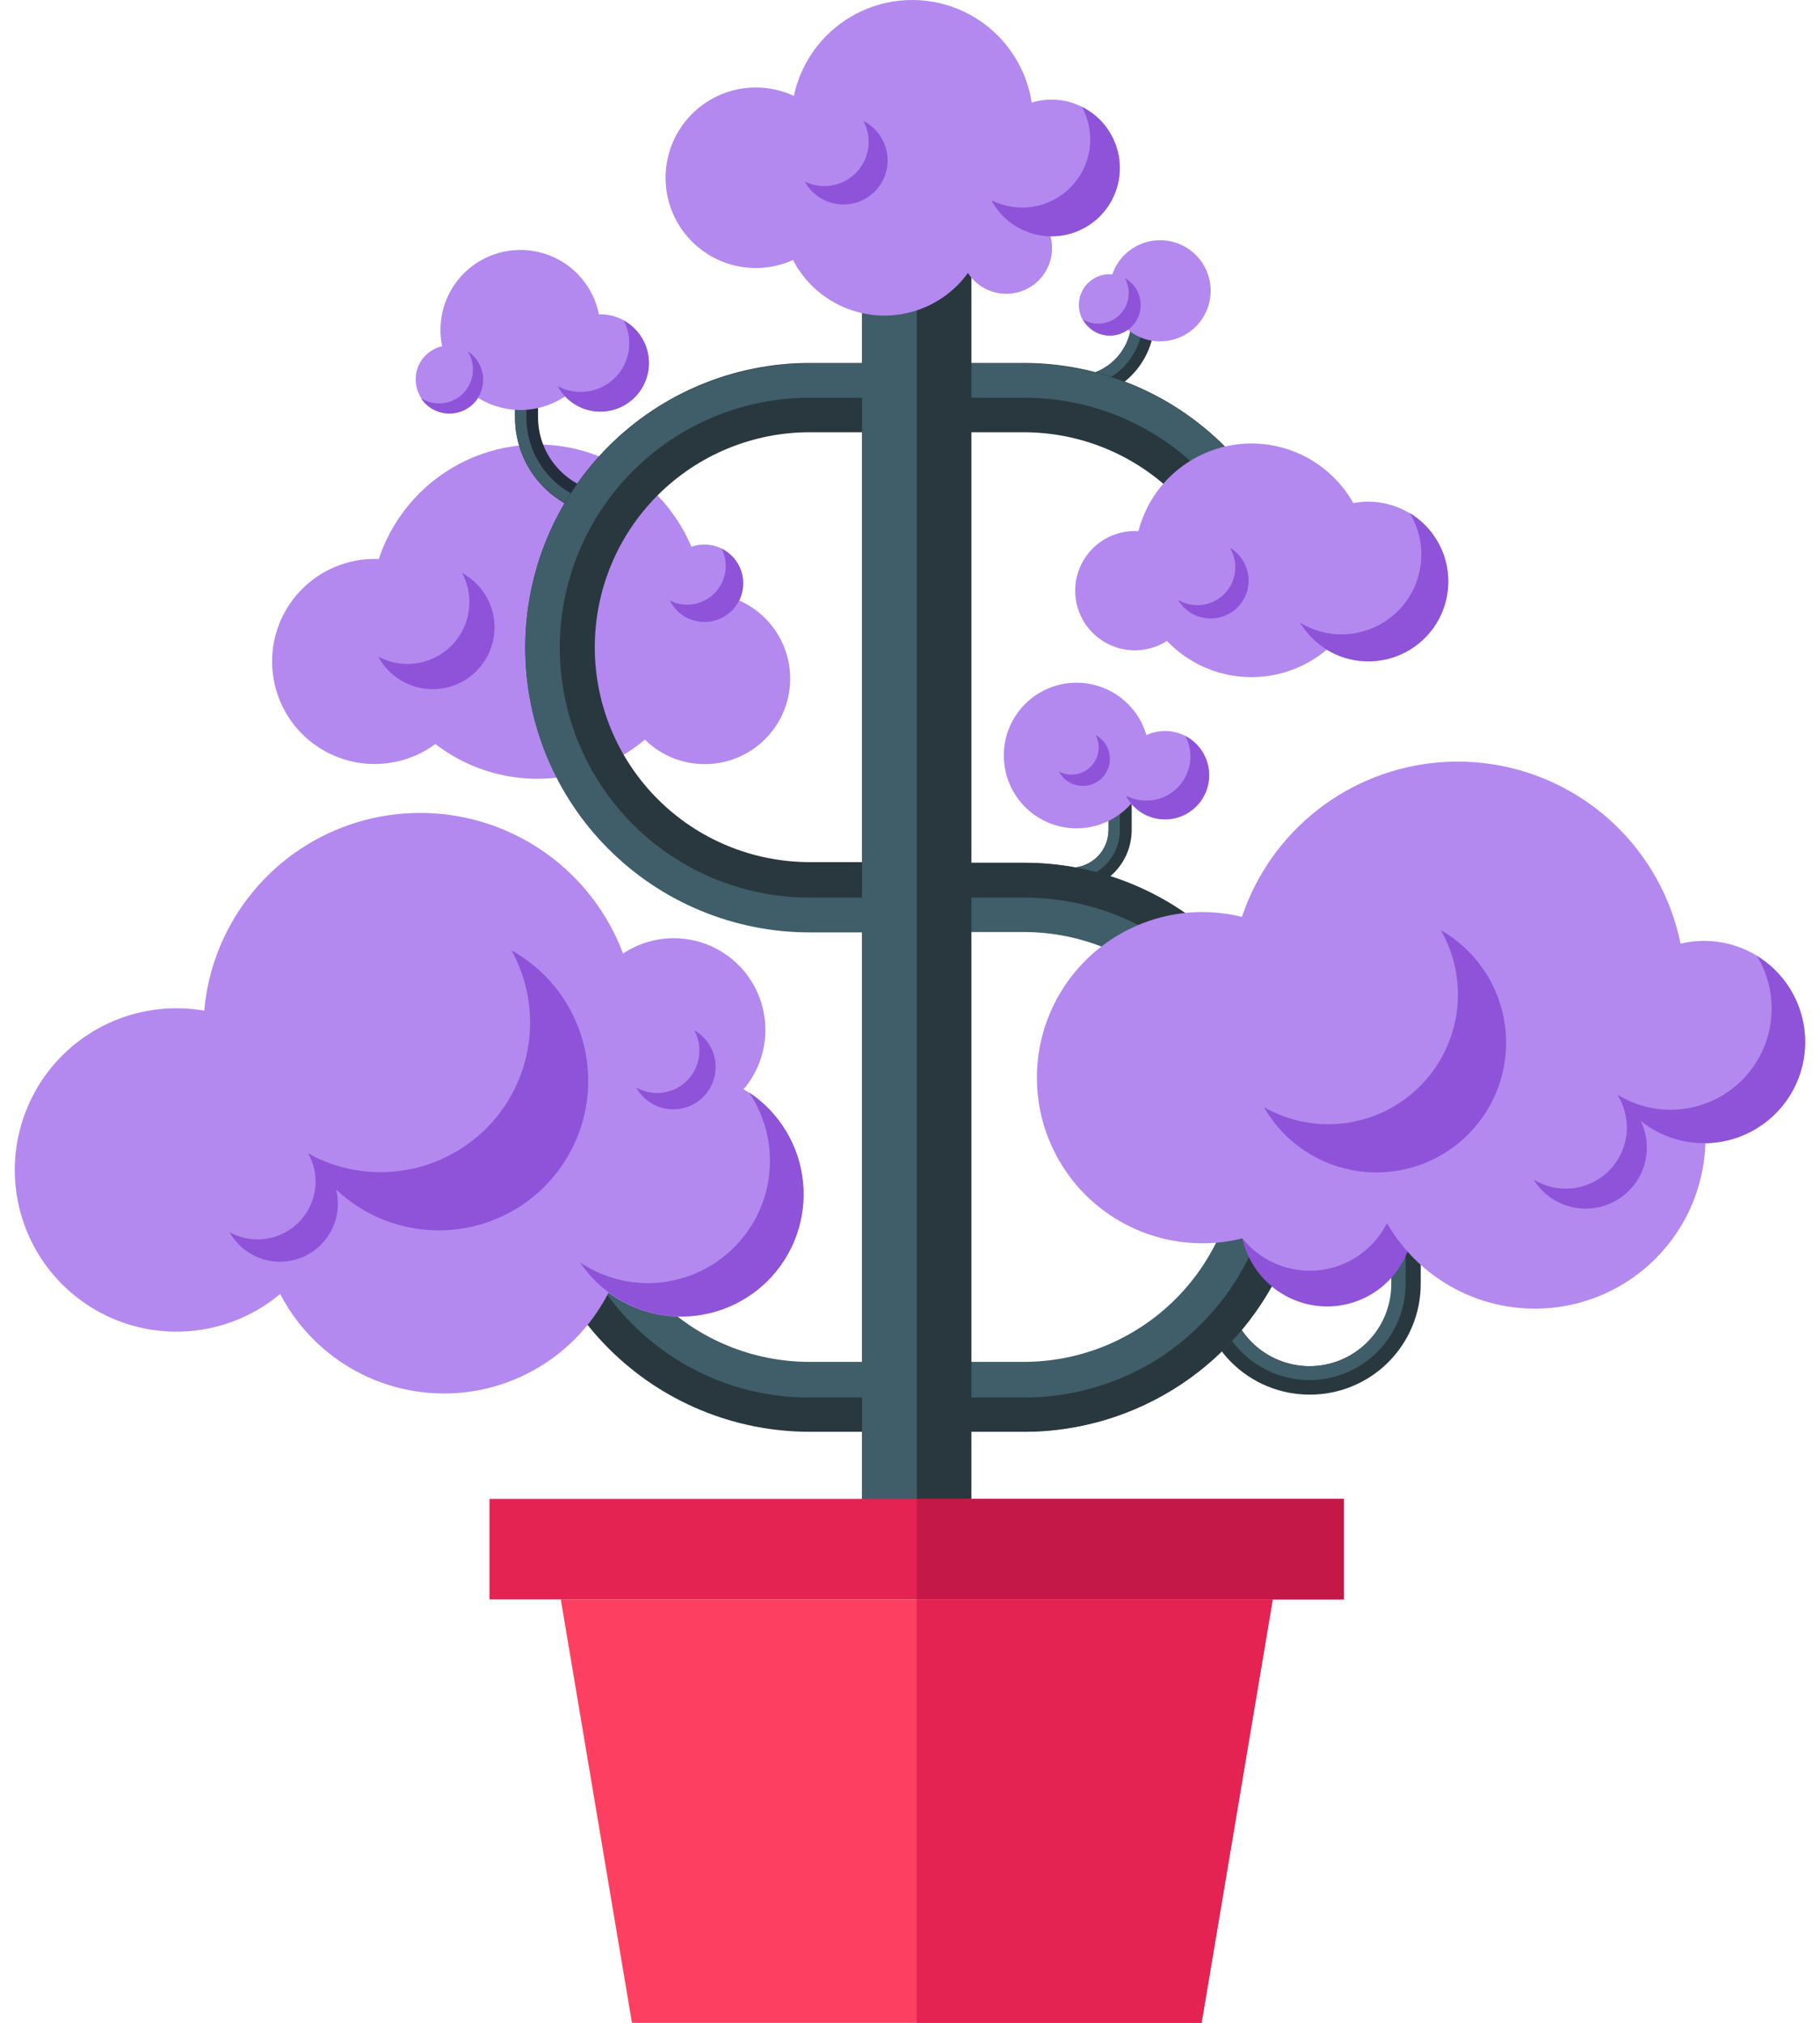 <svg width="72" height="80" viewBox="0 0 72 80" fill="none" xmlns="http://www.w3.org/2000/svg">
<path d="M24.5 26.835C24.499 27.504 24.696 28.158 25.067 28.714C25.438 29.271 25.965 29.705 26.583 29.961C27.201 30.218 27.88 30.285 28.536 30.156C29.192 30.026 29.795 29.704 30.268 29.232C30.741 28.759 31.064 28.157 31.195 27.501C31.326 26.845 31.259 26.166 31.003 25.548C30.747 24.93 30.314 24.402 29.758 24.03C29.202 23.658 28.549 23.46 27.88 23.46C26.984 23.46 26.125 23.815 25.492 24.448C24.858 25.081 24.501 25.939 24.5 26.835Z" fill="#B389EF"/>
<path d="M26.33 23.065C26.329 23.369 26.418 23.666 26.586 23.919C26.754 24.172 26.994 24.37 27.274 24.487C27.555 24.604 27.863 24.635 28.161 24.576C28.459 24.517 28.733 24.372 28.949 24.157C29.164 23.943 29.311 23.669 29.37 23.371C29.43 23.073 29.4 22.764 29.284 22.484C29.168 22.203 28.971 21.963 28.718 21.794C28.466 21.625 28.169 21.535 27.865 21.535C27.664 21.534 27.464 21.573 27.278 21.65C27.092 21.727 26.922 21.839 26.78 21.981C26.637 22.123 26.524 22.292 26.447 22.478C26.37 22.664 26.33 22.864 26.33 23.065Z" fill="#B389EF"/>
<path d="M10.765 26.16C10.765 26.962 11.003 27.746 11.448 28.413C11.894 29.08 12.527 29.599 13.268 29.906C14.009 30.213 14.825 30.294 15.611 30.137C16.398 29.981 17.12 29.594 17.687 29.027C18.254 28.46 18.641 27.738 18.797 26.951C18.953 26.165 18.873 25.349 18.566 24.608C18.259 23.867 17.74 23.234 17.073 22.788C16.406 22.343 15.622 22.105 14.82 22.105C13.745 22.105 12.713 22.532 11.953 23.293C11.192 24.053 10.765 25.084 10.765 26.16Z" fill="#B389EF"/>
<path d="M14.65 24.185C14.649 25.493 15.036 26.771 15.762 27.859C16.488 28.947 17.52 29.795 18.728 30.296C19.936 30.797 21.266 30.928 22.548 30.673C23.831 30.418 25.009 29.789 25.934 28.864C26.859 27.939 27.488 26.761 27.743 25.478C27.998 24.196 27.867 22.866 27.366 21.658C26.865 20.45 26.017 19.418 24.929 18.692C23.841 17.966 22.563 17.579 21.255 17.58C19.503 17.58 17.823 18.276 16.584 19.515C15.346 20.753 14.65 22.433 14.65 24.185Z" fill="#B389EF"/>
<path d="M28.55 21.7C28.654 21.911 28.709 22.144 28.71 22.38C28.711 22.581 28.672 22.781 28.595 22.967C28.518 23.153 28.406 23.323 28.264 23.465C28.122 23.608 27.953 23.721 27.767 23.798C27.581 23.875 27.381 23.915 27.18 23.915C26.944 23.914 26.71 23.858 26.5 23.75C26.608 23.967 26.766 24.155 26.961 24.299C27.157 24.443 27.383 24.538 27.622 24.578C27.862 24.617 28.107 24.599 28.338 24.524C28.569 24.45 28.778 24.322 28.95 24.151C29.122 23.98 29.25 23.77 29.325 23.54C29.4 23.309 29.419 23.064 29.38 22.824C29.341 22.585 29.247 22.358 29.103 22.163C28.96 21.967 28.772 21.809 28.555 21.7H28.55Z" fill="#8E53D8"/>
<path d="M18.28 22.66C18.471 23.015 18.571 23.412 18.57 23.815C18.569 24.238 18.459 24.653 18.25 25.021C18.041 25.388 17.74 25.695 17.377 25.912C17.014 26.129 16.601 26.248 16.179 26.259C15.756 26.269 15.338 26.169 14.965 25.97C15.146 26.305 15.402 26.594 15.714 26.813C16.026 27.032 16.385 27.174 16.762 27.23C17.139 27.285 17.523 27.252 17.885 27.133C18.247 27.013 18.576 26.811 18.846 26.541C19.115 26.272 19.318 25.944 19.438 25.582C19.558 25.22 19.592 24.836 19.537 24.459C19.482 24.081 19.34 23.723 19.122 23.41C18.904 23.098 18.615 22.841 18.28 22.66Z" fill="#8E53D8"/>
<path d="M51.8 55.155C50.64 55.154 49.528 54.692 48.708 53.872C47.888 53.052 47.426 51.94 47.425 50.78H48.565C48.565 51.642 48.907 52.469 49.517 53.078C50.126 53.688 50.953 54.03 51.815 54.03C52.677 54.03 53.504 53.688 54.113 53.078C54.723 52.469 55.065 51.642 55.065 50.78V47.705H56.205V50.78C56.204 51.357 56.09 51.928 55.868 52.461C55.646 52.993 55.321 53.476 54.911 53.883C54.502 54.289 54.017 54.611 53.483 54.829C52.949 55.048 52.377 55.158 51.8 55.155Z" fill="#29383E"/>
<path d="M51.8 54.58C52.808 54.579 53.774 54.178 54.487 53.466C55.2 52.754 55.602 51.788 55.605 50.78V47.705H55.04V50.78C55.04 51.642 54.698 52.469 54.088 53.078C53.479 53.688 52.652 54.03 51.79 54.03C50.928 54.03 50.101 53.688 49.492 53.078C48.882 52.469 48.54 51.642 48.54 50.78H48C48.001 51.788 48.402 52.753 49.114 53.466C49.827 54.178 50.793 54.579 51.8 54.58Z" fill="#3F5E69"/>
<path d="M24.265 20.415C23.752 20.415 23.245 20.313 22.771 20.115C22.298 19.918 21.868 19.629 21.507 19.265C21.145 18.902 20.86 18.47 20.665 17.996C20.471 17.521 20.372 17.013 20.375 16.5V13.745H21.285V16.5C21.285 17.296 21.601 18.059 22.164 18.621C22.726 19.184 23.489 19.5 24.285 19.5L24.265 20.415Z" fill="#242D3C"/>
<path d="M20.825 16.5V13.745H20.375V16.5C20.375 17.532 20.785 18.522 21.514 19.253C22.243 19.983 23.233 20.394 24.265 20.395V19.945C23.813 19.945 23.365 19.856 22.947 19.683C22.53 19.51 22.15 19.256 21.831 18.936C21.511 18.616 21.258 18.236 21.085 17.818C20.913 17.4 20.824 16.952 20.825 16.5Z" fill="#3F5E69"/>
<path d="M42.36 35.225V34.315C42.758 34.315 43.139 34.157 43.421 33.876C43.702 33.594 43.86 33.213 43.86 32.815V31.245H44.77V32.815C44.771 33.132 44.71 33.446 44.589 33.739C44.469 34.032 44.291 34.298 44.067 34.522C43.843 34.746 43.577 34.924 43.284 35.044C42.991 35.165 42.677 35.226 42.36 35.225Z" fill="#29383E"/>
<path d="M44.3 32.825V31.255H43.85V32.825C43.85 33.223 43.692 33.604 43.411 33.886C43.129 34.167 42.748 34.325 42.35 34.325V34.775C42.606 34.776 42.861 34.727 43.098 34.629C43.335 34.532 43.55 34.388 43.732 34.207C43.913 34.025 44.057 33.81 44.154 33.573C44.252 33.336 44.301 33.081 44.3 32.825Z" fill="#3F5E69"/>
<path d="M42.535 15.78V14.87C43.127 14.869 43.694 14.633 44.112 14.214C44.53 13.795 44.765 13.227 44.765 12.635V10.465H45.675V12.635C45.675 13.468 45.344 14.268 44.756 14.857C44.167 15.447 43.368 15.779 42.535 15.78Z" fill="#29383E"/>
<path d="M45.215 12.635V10.465H44.765V12.635C44.765 13.227 44.53 13.795 44.112 14.214C43.694 14.633 43.127 14.869 42.535 14.87V15.32C43.246 15.317 43.927 15.034 44.429 14.53C44.931 14.027 45.214 13.346 45.215 12.635Z" fill="#3F5E69"/>
<path d="M36.265 36.855H32.03C29.046 36.855 26.185 35.67 24.075 33.56C21.965 31.45 20.78 28.589 20.78 25.605C20.78 22.621 21.965 19.76 24.075 17.65C26.185 15.54 29.046 14.355 32.03 14.355H40.5C43.481 14.355 46.34 15.539 48.448 17.647C50.556 19.755 51.74 22.614 51.74 25.595H49C49 24.479 48.78 23.373 48.353 22.342C47.926 21.311 47.3 20.374 46.51 19.585C45.721 18.795 44.784 18.169 43.753 17.742C42.721 17.315 41.616 17.095 40.5 17.095H32.03C29.776 17.095 27.614 17.991 26.02 19.585C24.425 21.179 23.53 23.341 23.53 25.595C23.53 27.849 24.425 30.011 26.02 31.605C27.614 33.199 29.776 34.095 32.03 34.095H36.265V36.855Z" fill="#29383E"/>
<path d="M48.445 17.66C47.403 16.615 46.165 15.786 44.801 15.223C43.438 14.659 41.976 14.371 40.5 14.375H32.03C29.046 14.375 26.185 15.56 24.075 17.67C21.965 19.78 20.78 22.641 20.78 25.625C20.78 28.609 21.965 31.47 24.075 33.58C26.185 35.69 29.046 36.875 32.03 36.875H36.265V35.5H32.03C30.732 35.5 29.446 35.244 28.247 34.748C27.048 34.251 25.958 33.523 25.04 32.605C24.122 31.687 23.394 30.597 22.897 29.398C22.401 28.199 22.145 26.913 22.145 25.615C22.145 24.317 22.401 23.032 22.897 21.832C23.394 20.633 24.122 19.543 25.04 18.625C25.958 17.707 27.048 16.979 28.247 16.483C29.446 15.986 30.732 15.73 32.03 15.73H40.5C41.8 15.725 43.088 15.978 44.289 16.474C45.491 16.97 46.582 17.7 47.5 18.62C48.423 19.537 49.155 20.627 49.653 21.829C50.151 23.031 50.404 24.319 50.4 25.62H51.76C51.763 24.14 51.471 22.674 50.902 21.307C50.333 19.941 49.498 18.701 48.445 17.66Z" fill="#3F5E69"/>
<path d="M40.5 56.6H32.03C29.049 56.6 26.19 55.416 24.082 53.308C21.974 51.2 20.79 48.341 20.79 45.36H23.525C23.525 47.614 24.421 49.776 26.015 51.37C27.609 52.965 29.771 53.86 32.025 53.86H40.5C42.754 53.86 44.916 52.965 46.51 51.37C48.105 49.776 49 47.614 49 45.36C49 43.106 48.105 40.944 46.51 39.35C44.916 37.755 42.754 36.86 40.5 36.86H36.26V34.125H40.5C43.484 34.125 46.345 35.31 48.455 37.42C50.565 39.53 51.75 42.391 51.75 45.375C51.75 48.359 50.565 51.22 48.455 53.33C46.345 55.44 43.484 56.625 40.5 56.625V56.6Z" fill="#3F5E69"/>
<path d="M48.445 37.41C47.404 36.364 46.165 35.535 44.802 34.97C43.438 34.405 41.976 34.116 40.5 34.12H36.26V35.5H40.5C42.459 35.492 44.376 36.067 46.008 37.152C47.639 38.237 48.911 39.782 49.662 41.592C50.412 43.402 50.607 45.394 50.222 47.315C49.837 49.236 48.89 50.999 47.5 52.38C46.569 53.318 45.456 54.056 44.23 54.55C43.051 55.025 41.791 55.27 40.52 55.27H32.03C30.73 55.273 29.443 55.02 28.241 54.524C27.04 54.028 25.949 53.299 25.03 52.38C24.091 51.448 23.352 50.336 22.855 49.11C22.375 47.927 22.129 46.662 22.13 45.385H20.79C20.79 48.366 21.974 51.225 24.082 53.333C26.19 55.441 29.049 56.625 32.03 56.625H40.5C42.724 56.626 44.898 55.967 46.747 54.732C48.597 53.497 50.038 51.74 50.888 49.685C51.738 47.63 51.959 45.369 51.524 43.188C51.088 41.008 50.015 39.005 48.44 37.435L48.445 37.41Z" fill="#29383E"/>
<path d="M38.43 9.19H34.1V60.88H38.43V9.19Z" fill="#29383E"/>
<path d="M36.27 9.19H34.1V60.88H36.27V9.19Z" fill="#3F5E69"/>
<path d="M13.375 46.27C13.375 47.536 12.999 48.773 12.296 49.825C11.592 50.877 10.592 51.697 9.423 52.18C8.253 52.664 6.966 52.789 5.725 52.541C4.484 52.292 3.344 51.681 2.451 50.785C1.557 49.889 0.95 48.747 0.705 47.505C0.461 46.264 0.59 44.977 1.078 43.809C1.565 42.641 2.387 41.643 3.442 40.943C4.496 40.243 5.734 39.871 7 39.875C8.693 39.879 10.315 40.555 11.511 41.754C12.706 42.953 13.376 44.577 13.375 46.27Z" fill="#B389EF"/>
<path d="M30.28 40.725C30.281 41.442 30.069 42.144 29.672 42.74C29.274 43.337 28.708 43.803 28.046 44.078C27.383 44.353 26.654 44.425 25.951 44.286C25.247 44.147 24.601 43.802 24.093 43.295C23.586 42.788 23.24 42.142 23.1 41.439C22.96 40.736 23.031 40.007 23.305 39.344C23.58 38.681 24.044 38.115 24.64 37.716C25.237 37.318 25.938 37.105 26.655 37.105C27.616 37.105 28.537 37.486 29.216 38.165C29.896 38.844 30.279 39.764 30.28 40.725Z" fill="#B389EF"/>
<path d="M31.78 47.235C31.78 48.191 31.496 49.126 30.965 49.921C30.434 50.716 29.679 51.336 28.795 51.702C27.912 52.068 26.94 52.164 26.002 51.977C25.064 51.79 24.202 51.33 23.526 50.654C22.85 49.978 22.39 49.116 22.203 48.178C22.016 47.24 22.112 46.268 22.478 45.385C22.844 44.501 23.464 43.746 24.259 43.215C25.054 42.684 25.989 42.4 26.945 42.4C28.227 42.4 29.457 42.909 30.364 43.816C31.271 44.723 31.78 45.953 31.78 47.235Z" fill="#B389EF"/>
<path d="M25.195 40.725C25.195 42.421 24.692 44.079 23.75 45.489C22.808 46.899 21.468 47.998 19.901 48.647C18.335 49.296 16.61 49.466 14.947 49.135C13.284 48.804 11.756 47.988 10.556 46.788C9.357 45.589 8.541 44.061 8.21 42.398C7.879 40.734 8.049 39.01 8.698 37.443C9.347 35.877 10.446 34.537 11.856 33.595C13.266 32.653 14.924 32.15 16.62 32.15C17.746 32.15 18.861 32.372 19.901 32.803C20.942 33.234 21.887 33.865 22.683 34.661C23.48 35.458 24.111 36.403 24.542 37.443C24.973 38.484 25.195 39.599 25.195 40.725Z" fill="#B389EF"/>
<path d="M24.87 47.805C24.87 49.25 24.442 50.662 23.639 51.863C22.836 53.065 21.695 54.001 20.36 54.554C19.026 55.107 17.557 55.252 16.14 54.97C14.723 54.688 13.421 53.992 12.399 52.97C11.378 51.949 10.682 50.647 10.4 49.23C10.118 47.813 10.263 46.344 10.816 45.01C11.369 43.675 12.305 42.534 13.507 41.731C14.708 40.928 16.12 40.5 17.565 40.5C18.524 40.5 19.474 40.689 20.36 41.056C21.247 41.423 22.052 41.961 22.73 42.64C23.409 43.318 23.947 44.123 24.314 45.01C24.681 45.896 24.87 46.846 24.87 47.805Z" fill="#B389EF"/>
<path d="M29.64 43.215C30.128 43.942 30.409 44.787 30.454 45.661C30.499 46.535 30.306 47.405 29.896 48.178C29.485 48.951 28.872 49.598 28.123 50.05C27.373 50.502 26.515 50.742 25.64 50.745C24.68 50.748 23.741 50.462 22.945 49.925C23.343 50.517 23.868 51.014 24.481 51.38C25.094 51.746 25.78 51.971 26.491 52.04C27.201 52.109 27.918 52.02 28.59 51.779C29.262 51.538 29.872 51.151 30.377 50.647C30.881 50.142 31.268 49.532 31.509 48.86C31.75 48.188 31.839 47.471 31.77 46.761C31.701 46.05 31.476 45.364 31.11 44.751C30.744 44.138 30.247 43.613 29.655 43.215H29.64Z" fill="#8E53D8"/>
<path d="M20.235 37.585C20.855 38.708 21.093 40.002 20.913 41.273C20.733 42.543 20.145 43.72 19.238 44.627C18.33 45.534 17.152 46.121 15.882 46.3C14.612 46.479 13.318 46.241 12.195 45.62C12.639 46.419 13.263 47.105 14.017 47.622C14.771 48.139 15.635 48.475 16.541 48.602C17.446 48.729 18.369 48.644 19.236 48.353C20.104 48.063 20.892 47.576 21.538 46.929C22.185 46.283 22.673 45.495 22.964 44.628C23.255 43.761 23.34 42.838 23.214 41.932C23.088 41.027 22.753 40.163 22.236 39.408C21.719 38.654 21.034 38.03 20.235 37.585Z" fill="#8E53D8"/>
<path d="M12.195 45.62C12.385 45.959 12.485 46.341 12.485 46.73C12.483 47.129 12.378 47.52 12.18 47.865C11.981 48.211 11.696 48.498 11.352 48.7C11.009 48.902 10.618 49.011 10.22 49.016C9.822 49.021 9.429 48.923 9.08 48.73C9.253 49.038 9.496 49.302 9.788 49.501C10.08 49.7 10.415 49.829 10.765 49.877C11.116 49.925 11.472 49.891 11.807 49.779C12.143 49.666 12.447 49.477 12.697 49.226C12.947 48.976 13.135 48.671 13.248 48.336C13.36 48.001 13.393 47.644 13.345 47.294C13.296 46.943 13.167 46.609 12.967 46.317C12.768 46.025 12.504 45.783 12.195 45.61V45.62Z" fill="#8E53D8"/>
<path d="M27.46 40.735C27.597 40.983 27.669 41.262 27.67 41.545C27.671 41.839 27.595 42.127 27.45 42.382C27.305 42.637 27.095 42.849 26.842 42.998C26.589 43.146 26.301 43.225 26.008 43.227C25.714 43.23 25.425 43.155 25.17 43.01C25.296 43.237 25.472 43.431 25.686 43.578C25.899 43.725 26.144 43.821 26.401 43.857C26.658 43.893 26.919 43.87 27.165 43.788C27.411 43.706 27.635 43.568 27.818 43.384C28.002 43.201 28.14 42.978 28.223 42.732C28.306 42.486 28.33 42.225 28.294 41.968C28.259 41.711 28.164 41.466 28.017 41.252C27.871 41.038 27.677 40.861 27.45 40.735H27.46Z" fill="#8E53D8"/>
<path d="M26.33 7.03C26.33 7.736 26.539 8.426 26.932 9.013C27.324 9.6 27.881 10.058 28.534 10.328C29.186 10.598 29.904 10.669 30.596 10.531C31.289 10.394 31.925 10.054 32.424 9.554C32.924 9.055 33.264 8.419 33.401 7.726C33.539 7.034 33.468 6.316 33.198 5.664C32.928 5.011 32.47 4.454 31.883 4.062C31.296 3.669 30.606 3.46 29.9 3.46C28.953 3.46 28.045 3.836 27.376 4.506C26.706 5.175 26.33 6.083 26.33 7.03Z" fill="#B389EF"/>
<path d="M38.9 6.64C38.9 7.174 39.058 7.696 39.355 8.14C39.652 8.584 40.073 8.93 40.567 9.134C41.06 9.339 41.603 9.392 42.127 9.288C42.651 9.184 43.132 8.927 43.509 8.549C43.887 8.172 44.144 7.69 44.248 7.167C44.352 6.643 44.299 6.1 44.094 5.607C43.89 5.113 43.544 4.692 43.1 4.395C42.656 4.098 42.134 3.94 41.6 3.94C41.245 3.94 40.894 4.01 40.567 4.145C40.239 4.281 39.941 4.48 39.691 4.731C39.44 4.981 39.241 5.279 39.105 5.607C38.97 5.934 38.9 6.285 38.9 6.64Z" fill="#B389EF"/>
<path d="M38 9.795C37.997 10.155 38.101 10.507 38.299 10.807C38.497 11.107 38.78 11.341 39.112 11.48C39.443 11.618 39.809 11.655 40.161 11.586C40.514 11.516 40.838 11.343 41.092 11.088C41.345 10.834 41.518 10.509 41.587 10.156C41.655 9.804 41.617 9.438 41.478 9.107C41.338 8.776 41.103 8.494 40.803 8.296C40.502 8.099 40.149 7.996 39.79 8C39.316 8.004 38.862 8.195 38.527 8.53C38.192 8.866 38.003 9.321 38 9.795Z" fill="#B389EF"/>
<path d="M31.3 4.785C31.3 5.731 31.581 6.657 32.106 7.443C32.632 8.23 33.38 8.844 34.254 9.206C35.128 9.568 36.09 9.663 37.019 9.478C37.947 9.293 38.799 8.838 39.468 8.169C40.138 7.499 40.593 6.647 40.778 5.719C40.963 4.79 40.868 3.828 40.506 2.954C40.144 2.08 39.53 1.332 38.743 0.806C37.956 0.281 37.031 0 36.085 0C34.816 0.001 33.6 0.506 32.703 1.403C31.806 2.3 31.301 3.516 31.3 4.785Z" fill="#B389EF"/>
<path d="M30.91 8.4C30.91 9.207 31.149 9.995 31.597 10.666C32.045 11.336 32.681 11.86 33.426 12.169C34.171 12.478 34.991 12.559 35.782 12.402C36.574 12.246 37.3 11.858 37.871 11.289C38.443 10.719 38.832 9.993 38.99 9.202C39.149 8.411 39.07 7.591 38.762 6.846C38.455 6.1 37.934 5.462 37.264 5.013C36.594 4.563 35.807 4.322 35 4.32C34.463 4.318 33.931 4.422 33.435 4.626C32.938 4.831 32.487 5.131 32.107 5.51C31.727 5.889 31.426 6.34 31.22 6.836C31.015 7.332 30.909 7.863 30.91 8.4Z" fill="#B389EF"/>
<path d="M42.805 4.23C43.079 4.735 43.184 5.314 43.106 5.883C43.027 6.452 42.769 6.981 42.369 7.393C41.969 7.805 41.447 8.078 40.881 8.173C40.315 8.268 39.733 8.179 39.22 7.92C39.42 8.295 39.706 8.617 40.055 8.86C40.403 9.103 40.804 9.261 41.224 9.32C41.645 9.379 42.074 9.339 42.476 9.201C42.878 9.063 43.241 8.833 43.537 8.528C43.834 8.223 44.053 7.853 44.179 7.447C44.305 7.042 44.334 6.612 44.263 6.193C44.191 5.774 44.022 5.378 43.769 5.037C43.516 4.696 43.185 4.419 42.805 4.23Z" fill="#8E53D8"/>
<path d="M34.155 4.785C34.294 5.039 34.366 5.325 34.365 5.615C34.364 6.078 34.179 6.522 33.851 6.849C33.523 7.176 33.078 7.36 32.615 7.36C32.344 7.361 32.077 7.298 31.835 7.175C31.965 7.416 32.151 7.622 32.376 7.778C32.601 7.934 32.86 8.034 33.131 8.071C33.402 8.109 33.678 8.082 33.937 7.993C34.196 7.903 34.43 7.755 34.621 7.558C34.812 7.362 34.953 7.123 35.035 6.862C35.116 6.601 35.135 6.324 35.09 6.054C35.044 5.784 34.936 5.528 34.774 5.308C34.611 5.087 34.399 4.908 34.155 4.785Z" fill="#8E53D8"/>
<path d="M54.12 42.62C54.12 43.916 53.736 45.182 53.016 46.259C52.296 47.336 51.273 48.176 50.077 48.672C48.88 49.167 47.563 49.297 46.292 49.044C45.022 48.791 43.854 48.168 42.938 47.252C42.022 46.336 41.399 45.169 41.146 43.898C40.893 42.627 41.023 41.31 41.519 40.114C42.014 38.917 42.854 37.894 43.931 37.174C45.008 36.454 46.275 36.07 47.57 36.07C49.307 36.071 50.972 36.762 52.2 37.99C53.428 39.218 54.119 40.883 54.12 42.62Z" fill="#B389EF"/>
<path d="M71.415 41.21C71.415 42.001 71.18 42.774 70.741 43.432C70.301 44.09 69.677 44.603 68.946 44.906C68.215 45.208 67.411 45.287 66.635 45.133C65.859 44.979 65.146 44.598 64.587 44.038C64.027 43.479 63.646 42.766 63.492 41.99C63.338 41.214 63.417 40.41 63.719 39.679C64.022 38.948 64.535 38.324 65.193 37.884C65.851 37.445 66.624 37.21 67.415 37.21C68.476 37.21 69.493 37.631 70.243 38.382C70.994 39.132 71.415 40.149 71.415 41.21Z" fill="#B389EF"/>
<path d="M55.915 48.225C55.915 48.902 55.714 49.563 55.338 50.126C54.962 50.688 54.428 51.126 53.803 51.385C53.177 51.644 52.489 51.711 51.826 51.579C51.162 51.447 50.553 51.12 50.075 50.642C49.597 50.163 49.272 49.553 49.14 48.889C49.009 48.225 49.077 47.538 49.337 46.913C49.596 46.288 50.035 45.754 50.599 45.379C51.162 45.004 51.823 44.804 52.5 44.805C52.949 44.805 53.393 44.893 53.808 45.065C54.223 45.237 54.599 45.489 54.916 45.807C55.234 46.125 55.485 46.502 55.656 46.916C55.828 47.331 55.916 47.776 55.915 48.225Z" fill="#B389EF"/>
<path d="M55.145 46.065C55.202 46.311 55.23 46.562 55.23 46.815C55.235 47.522 55.021 48.213 54.617 48.793C54.212 49.373 53.638 49.813 52.973 50.053C52.309 50.292 51.586 50.32 50.904 50.131C50.223 49.943 49.617 49.547 49.17 49C49.283 49.503 49.508 49.974 49.828 50.377C50.149 50.781 50.557 51.107 51.021 51.33C51.486 51.554 51.995 51.669 52.51 51.668C53.026 51.667 53.534 51.549 53.998 51.323C54.461 51.097 54.867 50.77 55.186 50.365C55.505 49.96 55.728 49.488 55.838 48.984C55.948 48.481 55.943 47.959 55.823 47.458C55.703 46.956 55.471 46.489 55.145 46.09V46.065Z" fill="#8E53D8"/>
<path d="M66.665 39.12C66.665 40.899 66.138 42.638 65.15 44.117C64.162 45.597 62.758 46.751 61.115 47.432C59.472 48.114 57.663 48.294 55.918 47.949C54.173 47.603 52.569 46.749 51.31 45.493C50.05 44.236 49.191 42.635 48.841 40.891C48.491 39.147 48.666 37.338 49.343 35.693C50.02 34.048 51.17 32.641 52.647 31.649C54.123 30.657 55.861 30.125 57.64 30.12C58.824 30.117 59.997 30.347 61.092 30.798C62.187 31.249 63.182 31.911 64.02 32.747C64.859 33.583 65.524 34.576 65.978 35.67C66.431 36.764 66.665 37.936 66.665 39.12Z" fill="#B389EF"/>
<path d="M67.47 45C67.471 46.335 67.076 47.641 66.335 48.751C65.594 49.862 64.54 50.728 63.307 51.24C62.073 51.751 60.716 51.886 59.406 51.626C58.096 51.366 56.893 50.723 55.949 49.78C55.004 48.836 54.361 47.633 54.1 46.324C53.839 45.014 53.973 43.657 54.483 42.423C54.994 41.189 55.859 40.135 56.969 39.393C58.08 38.651 59.385 38.255 60.72 38.255C62.509 38.255 64.225 38.965 65.491 40.23C66.757 41.495 67.469 43.211 67.47 45Z" fill="#B389EF"/>
<path d="M69.5 37.8C69.969 38.566 70.166 39.468 70.061 40.36C69.955 41.252 69.552 42.082 68.917 42.717C68.282 43.352 67.451 43.755 66.559 43.861C65.668 43.967 64.766 43.769 64 43.3C64.316 43.816 64.745 44.253 65.254 44.58C65.763 44.906 66.34 45.112 66.941 45.184C67.541 45.255 68.15 45.189 68.722 44.991C69.293 44.793 69.812 44.468 70.24 44.04C70.668 43.612 70.993 43.093 71.191 42.522C71.389 41.95 71.455 41.341 71.384 40.74C71.312 40.14 71.106 39.563 70.78 39.054C70.453 38.545 70.016 38.116 69.5 37.8Z" fill="#8E53D8"/>
<path d="M64 43.32C64.286 43.784 64.407 44.33 64.344 44.871C64.28 45.412 64.036 45.916 63.651 46.301C63.266 46.687 62.762 46.931 62.221 46.994C61.68 47.057 61.134 46.936 60.67 46.65C60.862 46.961 61.121 47.224 61.429 47.421C61.737 47.617 62.086 47.741 62.449 47.784C62.812 47.826 63.179 47.786 63.524 47.666C63.869 47.546 64.183 47.349 64.441 47.091C64.699 46.833 64.896 46.52 65.016 46.174C65.136 45.829 65.176 45.462 65.133 45.099C65.091 44.736 64.967 44.388 64.771 44.08C64.574 43.771 64.311 43.512 64 43.32Z" fill="#8E53D8"/>
<path d="M57 36.785C57.559 37.762 57.781 38.896 57.632 40.012C57.482 41.127 56.97 42.163 56.174 42.959C55.378 43.755 54.343 44.267 53.227 44.416C52.111 44.566 50.977 44.344 50 43.785C50.392 44.469 50.936 45.055 51.59 45.495C52.244 45.935 52.992 46.218 53.773 46.323C54.555 46.427 55.35 46.35 56.097 46.097C56.844 45.845 57.523 45.423 58.081 44.865C58.638 44.308 59.06 43.629 59.313 42.882C59.565 42.135 59.642 41.34 59.538 40.558C59.433 39.776 59.15 39.029 58.71 38.375C58.27 37.721 57.685 37.176 57 36.785Z" fill="#8E53D8"/>
<path d="M47.255 23.38C47.251 23.846 47.109 24.3 46.847 24.686C46.586 25.071 46.216 25.37 45.784 25.546C45.353 25.722 44.879 25.765 44.422 25.672C43.966 25.579 43.547 25.353 43.219 25.022C42.891 24.691 42.668 24.27 42.579 23.813C42.489 23.356 42.537 22.882 42.717 22.452C42.896 22.022 43.198 21.655 43.586 21.396C43.974 21.138 44.429 21 44.895 21C45.207 21 45.515 21.062 45.803 21.181C46.09 21.301 46.351 21.477 46.571 21.698C46.79 21.92 46.964 22.182 47.081 22.471C47.199 22.759 47.258 23.068 47.255 23.38Z" fill="#B389EF"/>
<path d="M57.29 23C57.29 23.625 57.105 24.236 56.758 24.756C56.41 25.275 55.917 25.68 55.339 25.92C54.762 26.159 54.127 26.221 53.514 26.099C52.901 25.977 52.337 25.677 51.896 25.235C51.454 24.793 51.153 24.23 51.031 23.617C50.909 23.004 50.971 22.368 51.211 21.791C51.45 21.213 51.855 20.72 52.374 20.373C52.894 20.025 53.505 19.84 54.13 19.84C54.968 19.84 55.772 20.173 56.364 20.766C56.957 21.358 57.29 22.162 57.29 23Z" fill="#B389EF"/>
<path d="M54.13 22.155C54.131 23.069 53.861 23.962 53.355 24.722C52.848 25.482 52.127 26.075 51.284 26.426C50.44 26.777 49.512 26.869 48.615 26.693C47.719 26.516 46.895 26.077 46.248 25.432C45.602 24.787 45.16 23.965 44.98 23.069C44.801 22.174 44.89 21.245 45.238 20.4C45.586 19.555 46.177 18.833 46.935 18.324C47.694 17.815 48.587 17.542 49.5 17.54C50.107 17.539 50.709 17.657 51.27 17.888C51.831 18.12 52.342 18.459 52.772 18.888C53.202 19.317 53.543 19.826 53.776 20.386C54.009 20.947 54.129 21.548 54.13 22.155Z" fill="#B389EF"/>
<path d="M55.765 20.285C56.135 20.889 56.291 21.6 56.207 22.303C56.124 23.006 55.807 23.661 55.306 24.162C54.806 24.663 54.151 24.981 53.448 25.065C52.745 25.149 52.034 24.994 51.43 24.625C51.678 25.036 52.016 25.385 52.419 25.645C52.821 25.906 53.278 26.072 53.754 26.129C54.23 26.187 54.714 26.136 55.167 25.979C55.621 25.823 56.032 25.565 56.371 25.226C56.711 24.886 56.968 24.474 57.124 24.02C57.28 23.567 57.331 23.084 57.272 22.608C57.214 22.131 57.048 21.675 56.786 21.272C56.525 20.87 56.176 20.532 55.765 20.285Z" fill="#8E53D8"/>
<path d="M48.66 21.67C48.83 21.956 48.899 22.291 48.858 22.622C48.816 22.952 48.666 23.259 48.43 23.495C48.195 23.73 47.887 23.881 47.557 23.922C47.227 23.964 46.892 23.895 46.605 23.725C46.722 23.922 46.882 24.089 47.073 24.215C47.264 24.34 47.481 24.42 47.708 24.449C47.935 24.477 48.165 24.454 48.382 24.38C48.598 24.305 48.795 24.183 48.956 24.021C49.118 23.86 49.241 23.663 49.315 23.447C49.389 23.23 49.413 23 49.384 22.773C49.355 22.546 49.275 22.329 49.15 22.138C49.024 21.946 48.857 21.786 48.66 21.67Z" fill="#8E53D8"/>
<path d="M21.83 14.35C21.83 14.73 21.943 15.101 22.154 15.417C22.364 15.732 22.664 15.979 23.015 16.124C23.366 16.269 23.752 16.307 24.125 16.233C24.497 16.159 24.839 15.976 25.108 15.708C25.376 15.439 25.559 15.097 25.633 14.725C25.707 14.352 25.669 13.966 25.524 13.615C25.378 13.264 25.132 12.964 24.817 12.754C24.501 12.543 24.13 12.43 23.75 12.43C23.498 12.43 23.248 12.48 23.015 12.576C22.782 12.673 22.571 12.814 22.392 12.992C22.214 13.171 22.073 13.382 21.976 13.615C21.88 13.848 21.83 14.098 21.83 14.35Z" fill="#B389EF"/>
<path d="M17.425 13.045C17.424 13.671 17.609 14.284 17.956 14.805C18.304 15.326 18.798 15.733 19.377 15.973C19.955 16.213 20.592 16.276 21.206 16.154C21.821 16.032 22.385 15.731 22.828 15.288C23.271 14.845 23.573 14.281 23.694 13.666C23.816 13.052 23.753 12.415 23.513 11.836C23.273 11.258 22.866 10.764 22.345 10.416C21.824 10.069 21.211 9.884 20.585 9.885C19.747 9.885 18.943 10.218 18.351 10.811C17.758 11.403 17.425 12.207 17.425 13.045Z" fill="#B389EF"/>
<path d="M16.445 15C16.444 15.266 16.522 15.527 16.669 15.748C16.816 15.97 17.026 16.143 17.272 16.246C17.517 16.349 17.788 16.376 18.049 16.325C18.311 16.273 18.551 16.146 18.739 15.958C18.928 15.77 19.056 15.53 19.109 15.269C19.161 15.008 19.135 14.737 19.033 14.491C18.931 14.245 18.759 14.035 18.538 13.887C18.316 13.739 18.056 13.66 17.79 13.66C17.614 13.659 17.439 13.693 17.276 13.761C17.113 13.828 16.964 13.926 16.839 14.051C16.714 14.175 16.615 14.323 16.547 14.486C16.48 14.649 16.445 14.823 16.445 15Z" fill="#B389EF"/>
<path d="M24.66 12.66C24.82 12.953 24.901 13.282 24.894 13.616C24.888 13.949 24.795 14.275 24.625 14.562C24.454 14.848 24.212 15.086 23.922 15.25C23.631 15.415 23.303 15.501 22.97 15.5C22.652 15.502 22.339 15.423 22.06 15.27C22.202 15.534 22.403 15.761 22.648 15.933C22.893 16.105 23.175 16.217 23.472 16.261C23.768 16.305 24.07 16.278 24.355 16.184C24.639 16.09 24.897 15.931 25.109 15.719C25.321 15.507 25.48 15.249 25.574 14.964C25.668 14.68 25.695 14.378 25.651 14.082C25.607 13.785 25.495 13.503 25.323 13.258C25.151 13.013 24.924 12.812 24.66 12.67V12.66Z" fill="#8E53D8"/>
<path d="M18.5 13.89C18.638 14.104 18.711 14.355 18.71 14.61C18.711 14.851 18.647 15.087 18.525 15.294C18.403 15.502 18.227 15.672 18.017 15.788C17.806 15.905 17.568 15.962 17.327 15.954C17.087 15.946 16.853 15.874 16.65 15.745C16.759 15.913 16.903 16.054 17.074 16.159C17.244 16.263 17.436 16.328 17.635 16.349C17.834 16.37 18.035 16.346 18.223 16.28C18.411 16.213 18.582 16.105 18.724 15.963C18.865 15.821 18.973 15.65 19.039 15.461C19.105 15.273 19.129 15.072 19.107 14.873C19.086 14.674 19.02 14.483 18.915 14.313C18.81 14.143 18.668 13.998 18.5 13.89Z" fill="#8E53D8"/>
<path d="M44.34 30.655C44.339 31.002 44.441 31.34 44.633 31.629C44.825 31.918 45.098 32.143 45.418 32.276C45.738 32.409 46.09 32.444 46.43 32.377C46.77 32.309 47.082 32.142 47.328 31.897C47.572 31.652 47.739 31.34 47.807 31C47.874 30.66 47.839 30.308 47.706 29.988C47.573 29.668 47.348 29.395 47.059 29.203C46.771 29.011 46.432 28.909 46.085 28.91C45.623 28.911 45.18 29.096 44.853 29.422C44.526 29.749 44.341 30.192 44.34 30.655Z" fill="#B389EF"/>
<path d="M39.71 29.88C39.71 30.45 39.879 31.007 40.196 31.481C40.512 31.954 40.962 32.323 41.489 32.541C42.016 32.759 42.595 32.816 43.154 32.704C43.712 32.593 44.226 32.318 44.628 31.915C45.031 31.511 45.305 30.998 45.415 30.439C45.526 29.88 45.468 29.301 45.249 28.774C45.031 28.248 44.661 27.799 44.186 27.483C43.712 27.167 43.155 26.999 42.585 27C41.822 27.001 41.091 27.305 40.552 27.845C40.013 28.385 39.71 29.117 39.71 29.88Z" fill="#B389EF"/>
<path d="M46.895 29.11C47.067 29.439 47.13 29.815 47.074 30.183C47.017 30.55 46.846 30.89 46.583 31.153C46.32 31.416 45.98 31.588 45.613 31.644C45.245 31.7 44.869 31.637 44.54 31.465C44.667 31.708 44.849 31.917 45.072 32.076C45.295 32.235 45.552 32.34 45.822 32.381C46.093 32.423 46.37 32.4 46.63 32.315C46.89 32.229 47.127 32.084 47.32 31.89C47.514 31.697 47.659 31.46 47.745 31.2C47.83 30.94 47.853 30.663 47.811 30.393C47.77 30.122 47.665 29.865 47.506 29.642C47.347 29.419 47.138 29.237 46.895 29.11Z" fill="#8E53D8"/>
<path d="M43.34 29.06C43.423 29.214 43.466 29.386 43.465 29.56C43.465 29.845 43.352 30.119 43.15 30.32C42.949 30.522 42.675 30.635 42.39 30.635C42.215 30.636 42.044 30.593 41.89 30.51C41.968 30.659 42.08 30.787 42.216 30.884C42.353 30.981 42.511 31.045 42.676 31.07C42.842 31.095 43.012 31.081 43.171 31.029C43.33 30.976 43.475 30.887 43.594 30.769C43.712 30.65 43.801 30.505 43.854 30.346C43.906 30.187 43.92 30.017 43.895 29.852C43.87 29.686 43.806 29.528 43.709 29.392C43.611 29.255 43.483 29.143 43.335 29.065L43.34 29.06Z" fill="#8E53D8"/>
<path d="M45.11 12.06C45.11 12.3 45.039 12.535 44.905 12.735C44.772 12.935 44.582 13.091 44.36 13.182C44.138 13.274 43.894 13.299 43.658 13.252C43.422 13.205 43.206 13.089 43.036 12.919C42.866 12.749 42.75 12.533 42.703 12.297C42.657 12.061 42.681 11.817 42.773 11.595C42.864 11.373 43.02 11.183 43.22 11.05C43.42 10.916 43.655 10.845 43.895 10.845C44.055 10.844 44.213 10.875 44.361 10.936C44.508 10.997 44.643 11.086 44.756 11.199C44.869 11.312 44.958 11.447 45.019 11.594C45.08 11.742 45.111 11.9 45.11 12.06Z" fill="#B389EF"/>
<path d="M47.895 11.5C47.895 11.896 47.778 12.282 47.558 12.611C47.338 12.94 47.026 13.196 46.66 13.348C46.295 13.499 45.893 13.539 45.505 13.462C45.117 13.384 44.761 13.194 44.481 12.914C44.201 12.634 44.011 12.278 43.933 11.89C43.856 11.502 43.896 11.1 44.047 10.735C44.199 10.369 44.455 10.057 44.784 9.837C45.113 9.617 45.499 9.5 45.895 9.5C46.425 9.5 46.934 9.711 47.309 10.086C47.684 10.461 47.895 10.97 47.895 11.5Z" fill="#B389EF"/>
<path d="M44.5 11C44.603 11.184 44.656 11.393 44.654 11.604C44.651 11.815 44.593 12.022 44.486 12.204C44.379 12.386 44.226 12.537 44.043 12.641C43.859 12.746 43.651 12.801 43.44 12.8C43.234 12.799 43.032 12.744 42.855 12.64C42.945 12.805 43.072 12.947 43.227 13.054C43.381 13.161 43.558 13.231 43.744 13.258C43.93 13.285 44.12 13.268 44.298 13.209C44.476 13.15 44.638 13.05 44.772 12.917C44.904 12.785 45.005 12.623 45.065 12.445C45.124 12.266 45.142 12.077 45.115 11.891C45.089 11.705 45.02 11.527 44.913 11.373C44.806 11.218 44.665 11.091 44.5 11Z" fill="#8E53D8"/>
<path d="M53.165 59.28H19.365V63.255H53.165V59.28Z" fill="#E42352"/>
<path d="M53.165 59.28H36.265V63.255H53.165V59.28Z" fill="#C41849"/>
<path d="M47.535 80H25L22.185 63.255H50.35L47.535 80Z" fill="#FD4062"/>
<path d="M36.265 80H47.535L50.35 63.255H36.265V80Z" fill="#E42352"/>
</svg>
